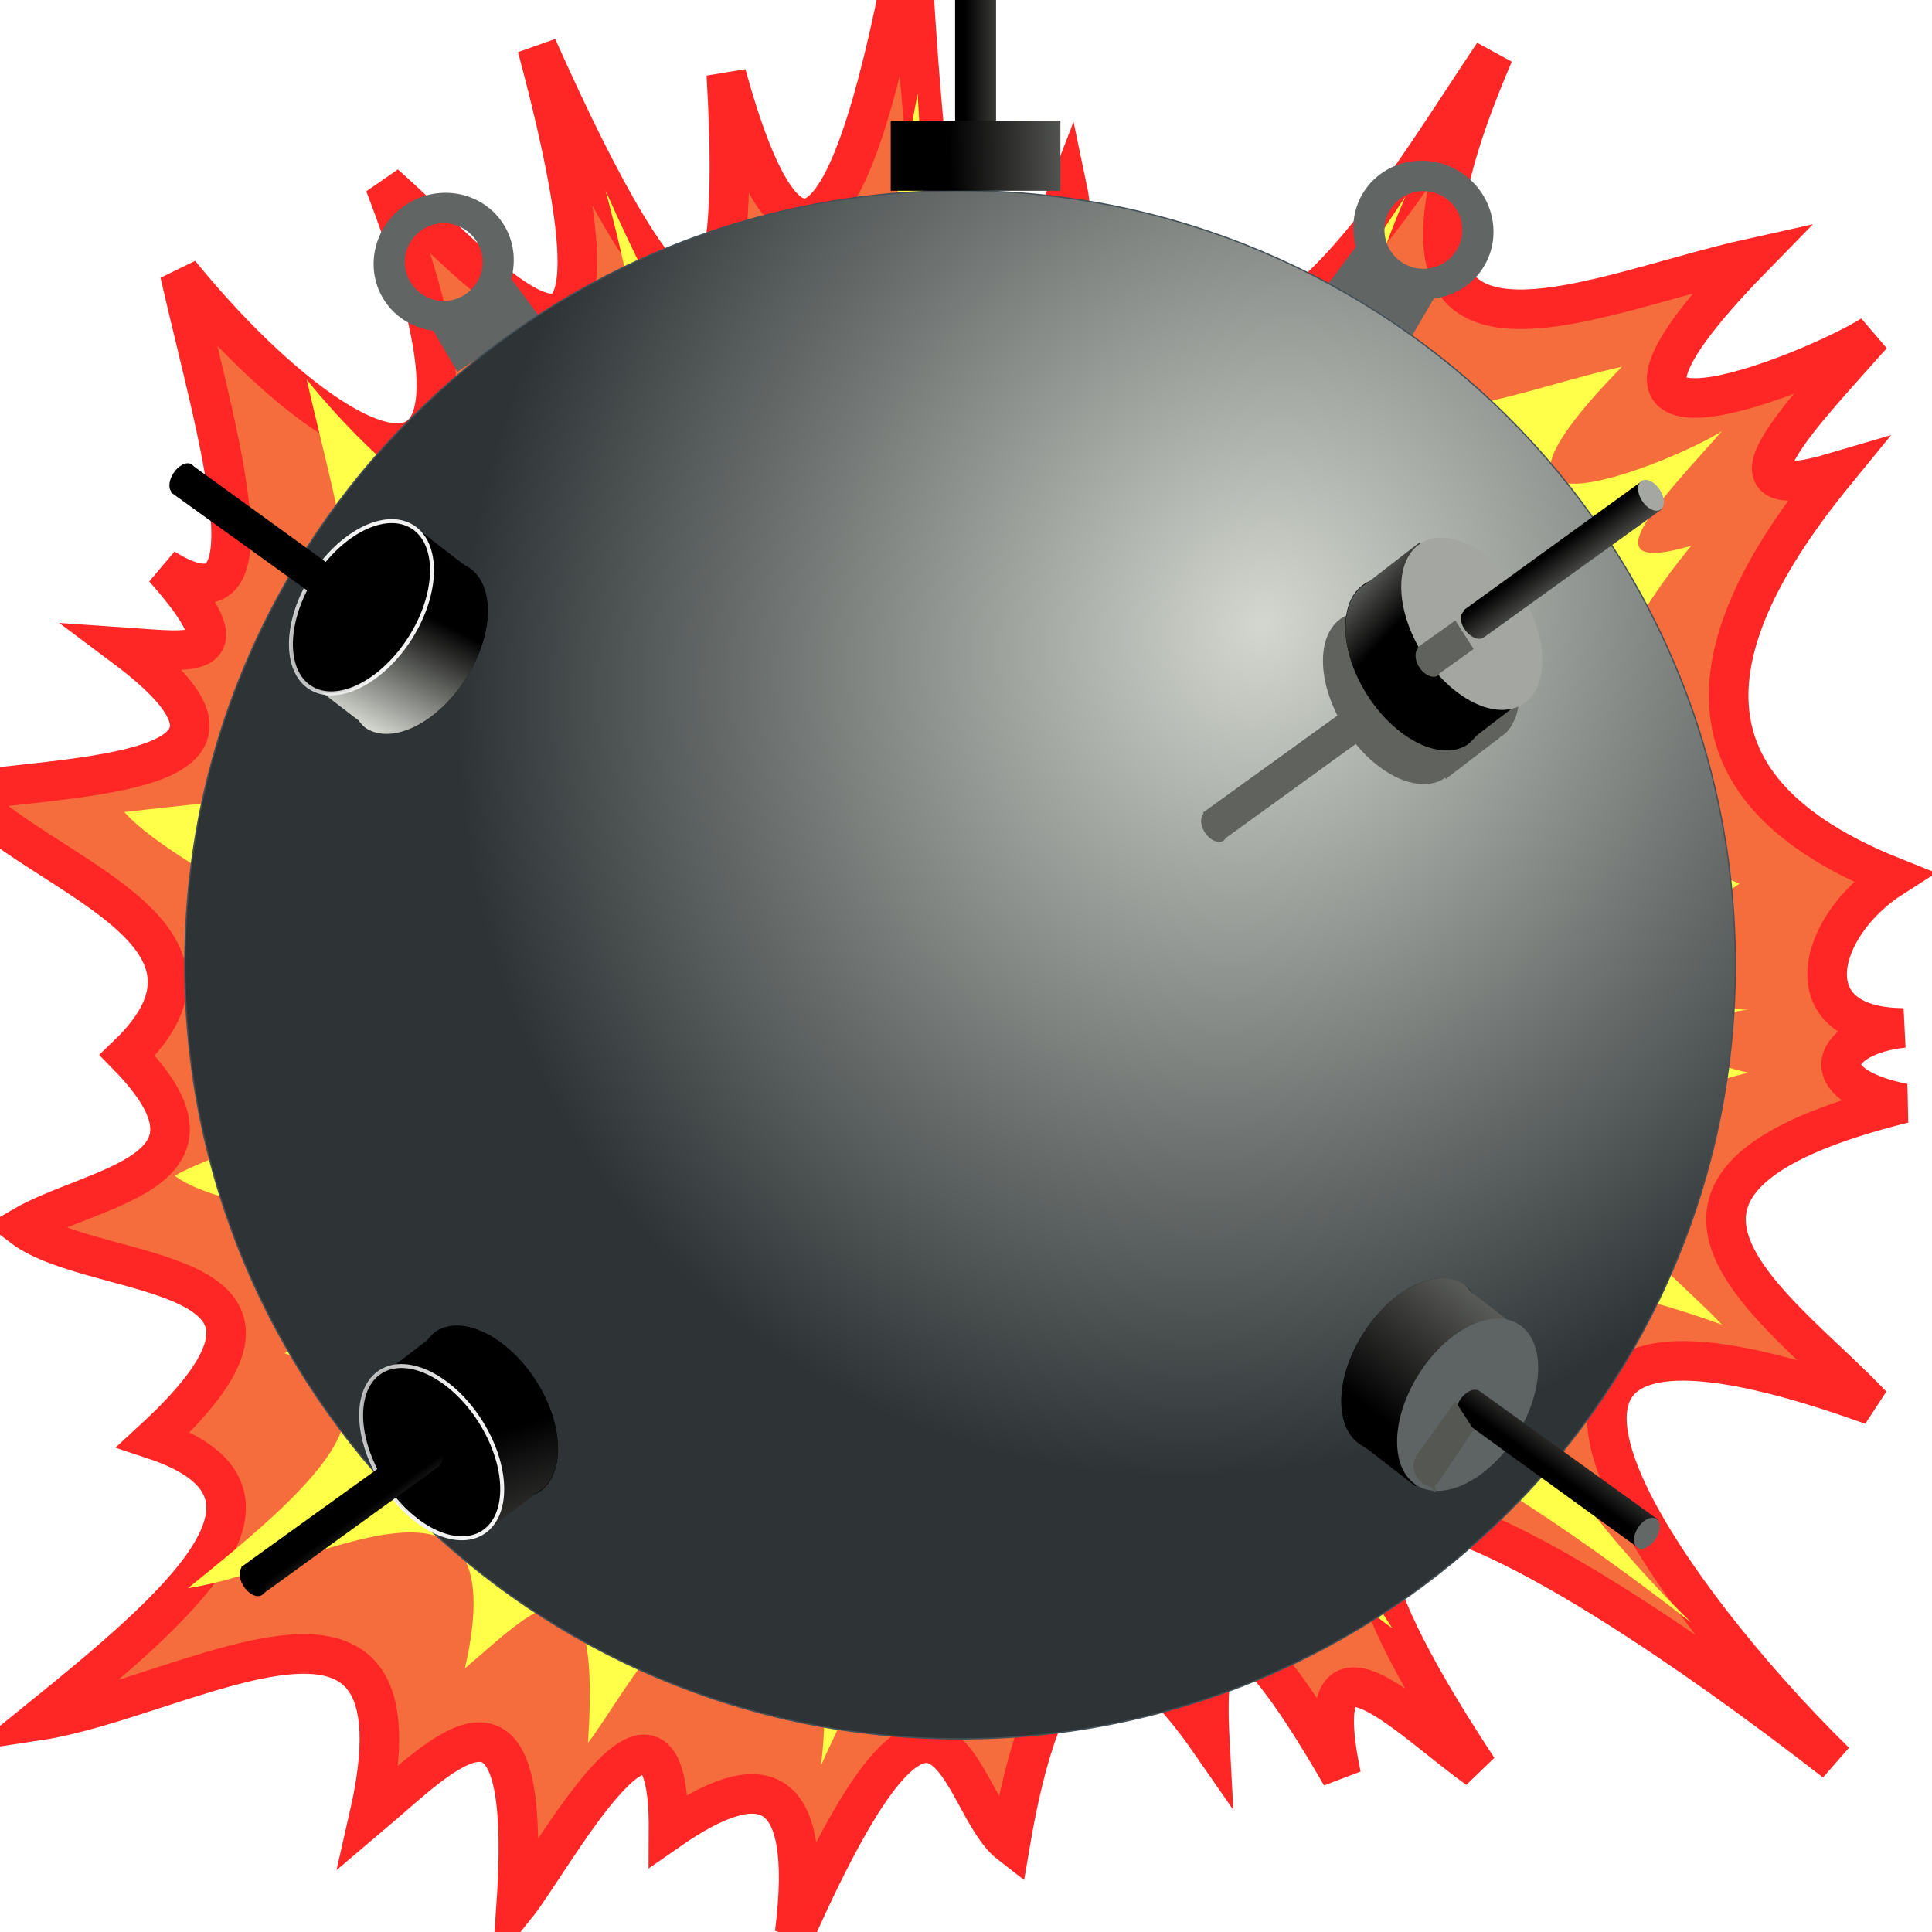 <?xml version="1.0" encoding="utf-8"?>
<!-- Generator: Adobe Illustrator 16.0.0, SVG Export Plug-In . SVG Version: 6.00 Build 0)  -->
<!DOCTYPE svg PUBLIC "-//W3C//DTD SVG 1.1//EN" "http://www.w3.org/Graphics/SVG/1.1/DTD/svg11.dtd">
<svg version="1.1" xmlns="http://www.w3.org/2000/svg" xmlns:xlink="http://www.w3.org/1999/xlink"  xmlns:sodipodi="http://sodipodi.sourceforge.net/DTD/sodipodi-0.dtd" xmlns:inkscape="http://www.inkscape.org/namespaces/inkscape" x="0px" y="0px" width="244px"
	 height="244px" viewBox="-21.592 17.019 244 244" enable-background="new -21.592 17.019 244 244" xml:space="preserve">
<filter  id="filter5338" inkscape:collect="always">
	<feGaussianBlur  stdDeviation="0.197" id="feGaussianBlur5340" inkscape:collect="always"></feGaussianBlur>
</filter>
<g id="explosion">
	<g id="layer4" transform="translate(-142.097,-63.994)" inkscape:label="boom" inkscape:groupmode="layer">
		<path id="path2891" sodipodi:nodetypes="cccccccccccccccccccccccccccccccc" fill="#F56D3C" stroke="#FF2626" stroke-width="5" d="
			M169.097,104.276c14.557,12.979,33.559,36.195,19.246-17.327c16.99,38.105,26.35,44.977,23.893,3.465
			c8.192,29.679,15.922,22.586,23.229-18.192c4.269,79.739,12.212,52.781,19.911,32.92c1.214,5.764-1.667,25.502,4.646,13.86
			c19.454,18.675,36.419-12.385,49.113-31.187c-19.874,46.32,10.846,30.603,32.687,25.773c-28.74,29.429,8.014,14.302,15.099,9.745
			c-9.135,10.308-20.728,22.083-4.646,17.327c-17.953,21.946-20.215,40.115,7.302,51.113c-9.705,6.183-12.878,18.996,1.327,19.059
			c-8.928,0.942-11.962,7.089,0,9.529c-40.758,10.133-15.774,25.639-3.982,38.119c-59.228-21.41-26.163,24.058-4.646,45.048
			c-38.098-29.616-80.706-53.077-45.13,0.867c-9.058-6.455-21.597-20.008-17.257,0.864c-14.129-24.557-17.432-20.011-16.592-4.332
			c-13.771-19.86-21.159-10.934-25.219,12.996c-6.776-5.23-8.191-31.457-27.211,11.263c2.457-19.537-4.255-21.122-15.929-12.995
			c0.143-24.01-14.682,3.83-19.247,9.529c2.186-31.883-8.809-19.526-18.583-11.262c8.08-35.396-23.041-14.971-41.812-12.128
			c18.028-14.574,34.704-28.866,14.601-35.52c24.641-22.69-7.156-19.683-16.592-26.855c9.144-5.308,27.917-6.714,13.274-21.659
			c16.411-15.742-11.264-22.763-20.906-33.353c18.406-2.208,41.329-2.65,20.574-18.192c8.646,0.589,15.516,1.969,4.978-9.963
			c14.775,9.206,6.698-16.604,1.991-37.252C162.204,138.895,187.818,153.079,169.097,104.276L169.097,104.276z"/>
		<g id="path2916" sodipodi:nodetypes="cccccccccccccccccccccccccccccccc">
			<path fill="#FFFE48" d="M180.884,119.55c12.176,10.837,28.069,30.223,16.099-14.468c14.211,31.818,22.04,37.556,19.985,2.894
				c6.852,24.781,13.317,18.859,19.428-15.191c3.571,66.583,10.214,44.073,16.654,27.489c1.016,4.812-1.394,21.294,3.887,11.574
				c16.271,15.594,30.46-10.342,41.078-26.042c-16.623,38.678,9.07,25.554,27.339,21.521c-24.039,24.574,6.703,11.943,12.63,8.138
				c-7.641,8.606-17.338,18.439-3.887,14.468c-15.017,18.325-16.908,33.496,6.106,42.68c-8.116,5.162-10.769,15.862,1.111,15.915
				c-7.467,0.787-10.006,5.918,0,7.956c-34.091,8.463-13.195,21.41-3.331,31.83c-49.539-17.879-21.884,20.088-3.887,37.615
				c-31.865-24.729-67.503-44.319-37.747,0.724c-7.576-5.387-18.064-16.706-14.435,0.724c-11.819-20.506-14.581-16.711-13.877-3.617
				c-11.52-16.583-17.7-9.132-21.094,10.852c-5.668-4.368-6.851-26.267-22.761,9.403c2.055-16.313-3.56-17.638-13.322-10.85
				c0.12-20.05-12.28,3.197-16.099,7.956c1.829-26.623-7.367-16.305-15.543-9.403c6.758-29.556-19.272-12.5-34.972-10.128
				c15.079-12.168,29.027-24.103,12.212-29.659c20.609-18.946-5.985-16.434-13.878-22.424c7.648-4.433,23.35-5.606,11.102-18.085
				c13.727-13.145-9.421-19.009-17.486-27.851c15.396-1.842,34.569-2.213,17.209-15.191c7.232,0.493,12.978,1.645,4.164-8.318
				c12.358,7.688,5.603-13.864,1.666-31.106C175.119,148.456,196.543,160.3,180.884,119.55L180.884,119.55z"/>
		</g>
		<g id="path3704" sodipodi:nodetypes="ccccccccccccccc">
			<path fill="#FAFFAC" d="M207.571,147.404c22.822,45.144,31.923,29.616,26.905-7.08c6.995,35.259,15.198,67.7,14.487-9.294
				c2.468,63.147,25.964,54.279,45.945,7.966c-28.229,38.927-2.974,38.14,29.802,18.145c-28.251,16.849-38.589,34.584,1.656,34.961
				c-56.679,2.611-13.602,12.53,0.828,14.603c-8.551,14.098-63.421-12.059-44.289,43.37c-17.476-55.796-24.546-28.939-26.078,4.426
				c-4.778-31.641-8.756-45.123-26.905-0.885c2.148-57.111-9.182-27.788-23.593-0.886c12.641-37.336-28.257-33.158-28.257-33.158
				c8.303-6.193,18.986-30.866-3.822-33.003c33,15.999,34.27,0.742,17.178-33.412C212.409,187.537,231.301,201.951,207.571,147.404
				L207.571,147.404z"/>
			<path fill="none" stroke="#FF2626" stroke-width="1.034" d="M207.571,147.404c22.822,45.144,31.923,29.616,26.905-7.08
				c6.995,35.259,15.198,67.7,14.487-9.294c2.468,63.147,25.964,54.279,45.945,7.966c-28.229,38.927-2.974,38.14,29.802,18.145
				c-28.251,16.849-38.589,34.584,1.656,34.961c-56.679,2.611-13.602,12.53,0.828,14.603c-8.551,14.098-63.421-12.059-44.289,43.37
				c-17.476-55.796-24.546-28.939-26.078,4.426c-4.778-31.641-8.756-45.123-26.905-0.885c2.148-57.111-9.182-27.788-23.593-0.886
				c12.641-37.336-28.257-33.158-28.257-33.158c8.303-6.193,18.986-30.866-3.822-33.003c33,15.999,34.27,0.742,17.178-33.412
				C212.409,187.537,231.301,201.951,207.571,147.404L207.571,147.404z"/>
		</g>
	</g>
</g>
<g id="mine" xmlns:dc="http://purl.org/dc/elements/1.1/" xmlns:cc="http://creativecommons.org/ns#" xmlns:rdf="http://www.w3.org/1999/02/22-rdf-syntax-ns#" xmlns:svg="http://www.w3.org/2000/svg" xmlns:sodipodi="http://sodipodi.sourceforge.net/DTD/sodipodi-0.dtd" xmlns:inkscape="http://www.inkscape.org/namespaces/inkscape" inkscape:export-ydpi="90" inkscape:export-xdpi="90" inkscape:export-filename="/home/roger/mis-dibujos/open/sea_mine_german.png" inkscape:output_extension="org.inkscape.output.svg.inkscape" sodipodi:docname="sea_mine_german.svg" inkscape:version="0.46" sodipodi:version="0.32">
	<defs>


			<inkscape:perspective  inkscape:vp_z="744.09448 : 526.18109 : 1" inkscape:vp_y="0 : 1000 : 0" inkscape:vp_x="0 : 526.18109 : 1" sodipodi:type="inkscape:persp3d" id="perspective5442" inkscape:persp3d-origin="372.04724 : 350.78739 : 1">
			</inkscape:perspective>
	</defs>

		<sodipodi:namedview  showgrid="false" inkscape:cy="520" inkscape:cx="350" inkscape:zoom="0.35" borderopacity="1.0" bordercolor="#666666" pagecolor="#ffffff" id="base" inkscape:window-y="0" inkscape:window-x="0" inkscape:window-height="662" inkscape:window-width="640" inkscape:current-layer="layer1" inkscape:document-units="px" inkscape:pageshadow="2" inkscape:pageopacity="0.0">
		</sodipodi:namedview>
	<g id="layer1" transform="translate(-250.848,-393.343)" inkscape:label="Capa 1" inkscape:groupmode="layer">
		<path id="path5432" sodipodi:nodetypes="csccccsccsssc" fill="#616665" d="M413.826,432.179c4.098,2.722,5.291,8.169,2.631,12.163
			c-1.431,2.148-3.705,3.417-6.123,3.733l-3.035,5.187l-10.416-6.916l3.614-4.803c-0.642-2.348-0.351-4.934,1.079-7.081
			C404.236,430.468,409.728,429.459,413.826,432.179z M411.737,435.317c-2.259-1.5-5.312-0.887-6.813,1.369
			c-1.502,2.255-0.887,5.304,1.371,6.803c2.26,1.5,5.312,0.887,6.813-1.369C414.61,439.865,413.996,436.817,411.737,435.317z"/>
		<path id="path5424" sodipodi:nodetypes="csccccsccsssc" fill="#616665" d="M280.489,436.238c-4.098,2.721-5.291,8.168-2.63,12.163
			c1.43,2.148,3.705,3.416,6.122,3.733l3.036,5.187l10.416-6.917l-3.615-4.802c0.642-2.349,0.351-4.934-1.079-7.081
			C290.079,434.525,284.588,433.517,280.489,436.238z M282.578,439.375c2.259-1.499,5.311-0.886,6.813,1.369
			c1.502,2.256,0.888,5.304-1.371,6.804s-5.311,0.886-6.813-1.369C279.705,443.923,280.319,440.875,282.578,439.375z"/>

			<radialGradient id="path4393_1_" cx="260.915" cy="1006.878" r="33.375" gradientTransform="matrix(-1.649 2.874 2.564 1.468 -1762.736 -1738.792)" gradientUnits="userSpaceOnUse">
			<stop  offset="0" style="stop-color:#D3D7CF"/>
			<stop  offset="1" style="stop-color:#2E3436"/>
		</radialGradient>

			<path id="path4393" sodipodi:ry="33.125" sodipodi:rx="33.125" sodipodi:cy="42.305397" sodipodi:cx="159.625" sodipodi:type="arc" fill="url(#path4393_1_)" stroke="#445057" stroke-width="0.169" d="
			M448.414,532.207c0,53.994-43.834,97.766-97.906,97.766c-54.071,0-97.905-43.771-97.905-97.766
			c0-53.995,43.833-97.767,97.905-97.767C404.58,434.44,448.414,478.212,448.414,532.207z"/>
		<g id="g5126" transform="matrix(2.956,0,0,2.951,-1173.962,-3671.327)">

				<linearGradient id="rect5091_1_" gradientUnits="userSpaceOnUse" x1="606.075" y1="1057.818" x2="607.7" y2="1057.818" gradientTransform="matrix(2.956 0 0 -2.951 -1275.615 4504.881)">
				<stop  offset="0" style="stop-color:#000000"/>
				<stop  offset="1" style="stop-color:#D3D7CF"/>
			</linearGradient>
			<path id="rect5091" sodipodi:nodetypes="ccccc" fill="url(#rect5091_1_)" d="M515.508,1377.193v11.25h1.75v-11.25H515.508z"/>

				<linearGradient id="path5108_1_" gradientUnits="userSpaceOnUse" x1="609.098" y1="1055.418" x2="613.223" y2="1055.481" gradientTransform="matrix(2.956 0 0 -2.951 -1285.24 4504.818)">
				<stop  offset="0" style="stop-color:#000000"/>
				<stop  offset="1" style="stop-color:#D3D7CF"/>
			</linearGradient>
			<path id="path5108" inkscape:transform-center-y="0.4375" sodipodi:nodetypes="ccccccc" fill="url(#path5108_1_)" d="
				M512.758,1388.318v3h2.75h1.75h2.75v-3H512.758z"/>
		</g>
		<g id="path5266" filter="url(#filter5338)">
			<path fill="#60625E" d="M383.114,516.684c0.198,0.021,0.392-0.009,0.554-0.093c0.164-0.084,0.285-0.202,0.37-0.369l16.44-11.897
				c3.369,4.116,7.881,6.105,10.898,4.52c0.143-0.075,0.238-0.188,0.37-0.276l0.093,0.184l6.373-4.888
				c0.063-0.03,0.122-0.06,0.185-0.093c0.114-0.06,0.17-0.208,0.276-0.276c0.291-0.187,0.594-0.4,0.832-0.646
				c0.299-0.308,0.521-0.625,0.738-1.015c0.22-0.393,0.418-0.828,0.555-1.291c0.136-0.463,0.225-0.955,0.277-1.476
				c0.039-0.393,0.1-0.78,0.092-1.199c-0.002-0.272-0.069-0.549-0.092-0.83c-0.041-0.459-0.092-0.905-0.186-1.384
				c-0.106-0.545-0.193-1.098-0.369-1.66c-0.115-0.376-0.314-0.727-0.462-1.106c-0.116-0.301-0.233-0.621-0.369-0.923
				c-0.286-0.631-0.55-1.308-0.924-1.937c-0.259-0.437-0.546-0.793-0.831-1.199c-0.18-0.257-0.365-0.494-0.555-0.737
				c-0.016-0.021,0.016-0.072,0-0.093c-0.475-0.608-1.052-1.14-1.57-1.66c-0.545-0.551-1.087-1.035-1.662-1.476
				c-1.687-1.296-3.447-2.12-5.08-2.306c-1.088-0.124-2.064-0.007-2.955,0.461c-0.273,0.144-0.532,0.349-0.739,0.554
				c-0.032,0.031-0.062,0.06-0.093,0.092c-0.229,0.198-0.457,0.404-0.646,0.646l-4.525,3.505c-0.361,0.09-0.687,0.196-1.016,0.369
				c-3.326,1.748-3.648,7.183-0.924,12.544l-16.995,12.267l0.093,0.092c-0.434,0.45-0.449,1.41,0.092,2.307
				C381.824,516.161,382.521,516.621,383.114,516.684z"/>
		</g>
		<g id="g5251" transform="matrix(2.956,0,0,2.951,-1160.741,-3666.921)">

				<linearGradient id="path5144_1_" gradientUnits="userSpaceOnUse" x1="475.426" y1="1497.244" x2="479.086" y2="1486.905" gradientTransform="matrix(1.739 -0.915 -0.97 -1.635 1153.611 4291.438)">
				<stop  offset="0" style="stop-color:#000000"/>
				<stop  offset="1" style="stop-color:#000000;stop-opacity:0"/>
			</linearGradient>

				<path id="path5144" sodipodi:ry="6.319767" sodipodi:rx="3.7123106" sodipodi:cy="2.4488652" sodipodi:cx="188.53235" sodipodi:type="arc" fill="url(#path5144_1_)" d="
				M532.908,1408.932c1.147,1.934,1.099,4.017-0.107,4.651c-1.206,0.635-3.114-0.418-4.261-2.353
				c-1.147-1.934-1.1-4.016,0.106-4.651C529.853,1405.945,531.761,1406.998,532.908,1408.932z"/>

				<linearGradient id="path5138_1_" gradientUnits="userSpaceOnUse" x1="617.531" y1="1085.632" x2="615.89" y2="1085.344" gradientTransform="matrix(1.905 2.668 2.571 -1.972 -3437.409 1901.439)">
				<stop  offset="0" style="stop-color:#000000"/>
				<stop  offset="1" style="stop-color:#D3D7CF"/>
			</linearGradient>
			<path id="path5138" fill="url(#path5138_1_)" d="M530.878,1404.875l-2.218,1.719l-0.094,0.063
				c-0.103,0.064-0.198,0.133-0.281,0.219c-0.82,0.842-0.761,2.64,0.25,4.344c1.147,1.933,3.076,3.009,4.281,2.375
				c0.185-0.098,0.307-0.246,0.438-0.406l2.313-1.781L530.878,1404.875z"/>

				<path id="path5186" sodipodi:ry="6.319767" sodipodi:rx="3.7123106" sodipodi:cy="2.4488652" sodipodi:cx="188.53235" sodipodi:type="arc" fill="#A4A7A1" d="
				M535.294,1407.208c1.147,1.934,1.099,4.017-0.107,4.651c-1.206,0.635-3.114-0.418-4.261-2.353
				c-1.147-1.934-1.099-4.016,0.107-4.651C532.24,1404.221,534.147,1405.274,535.294,1407.208z"/>

				<linearGradient id="path5136_1_" gradientUnits="userSpaceOnUse" x1="626.368" y1="1086.934" x2="627.993" y2="1086.934" gradientTransform="matrix(1.481 1.961 1.998 -1.449 -2562.894 1751.946)">
				<stop  offset="0" style="stop-color:#000000"/>
				<stop  offset="1" style="stop-color:#D3D7CF"/>
			</linearGradient>
			<path id="path5136" fill="url(#path5136_1_)" d="M540.378,1402.252l-7.625,5.531l0.031,0.031c-0.182,0.129-0.196,0.442,0,0.75
				c0.209,0.328,0.561,0.514,0.781,0.406c0.021-0.01,0.046-0.017,0.063-0.031l7.625-5.5L540.378,1402.252z"/>

				<path id="path5203" sodipodi:ry="6.319767" sodipodi:rx="3.7123106" sodipodi:cy="2.4488652" sodipodi:cx="188.53235" sodipodi:type="arc" fill="#A5A8A2" d="
				M541.165,1402.652c0.209,0.347,0.201,0.72-0.019,0.834c-0.221,0.114-0.569-0.075-0.779-0.422
				c-0.21-0.347-0.201-0.721,0.019-0.834C540.607,1402.116,540.956,1402.305,541.165,1402.652z"/>
		</g>
		<g id="g5344" transform="matrix(-2.956,0,0,2.951,1850.781,-3669.008)">

				<linearGradient id="path5346_1_" gradientUnits="userSpaceOnUse" x1="602.236" y1="1530.822" x2="605.896" y2="1520.484" gradientTransform="matrix(-1.739 0.915 -0.97 -1.635 3059.977 3360.257)">
				<stop  offset="0" style="stop-color:#000000"/>
				<stop  offset="1" style="stop-color:#000000;stop-opacity:0"/>
			</linearGradient>

				<path id="path5346" sodipodi:ry="6.319767" sodipodi:rx="3.7123106" sodipodi:cy="2.4488652" sodipodi:cx="188.53235" sodipodi:type="arc" fill="url(#path5346_1_)" d="
				M532.908,1408.932c1.147,1.934,1.099,4.016-0.107,4.651c-1.206,0.635-3.114-0.419-4.261-2.353s-1.099-4.016,0.107-4.651
				C529.853,1405.944,531.761,1406.998,532.908,1408.932z"/>

				<linearGradient id="path5348_1_" gradientUnits="userSpaceOnUse" x1="426.272" y1="1052.649" x2="424.632" y2="1052.361" gradientTransform="matrix(-1.905 -2.668 2.571 -1.972 -1364.016 4621.806)">
				<stop  offset="0" style="stop-color:#000000"/>
				<stop  offset="1" style="stop-color:#D3D7CF"/>
			</linearGradient>
			<path id="path5348" fill="url(#path5348_1_)" d="M530.878,1404.875l-2.219,1.719l-0.094,0.063
				c-0.103,0.064-0.197,0.133-0.281,0.219c-0.82,0.842-0.761,2.64,0.25,4.344c1.146,1.933,3.076,3.009,4.281,2.375
				c0.185-0.097,0.307-0.246,0.437-0.406l2.312-1.781L530.878,1404.875z"/>

				<linearGradient id="path5350_1_" gradientUnits="userSpaceOnUse" x1="600.519" y1="1530.032" x2="595.723" y2="1525.521" gradientTransform="matrix(-1.739 0.915 -0.97 -1.635 3062.363 3358.533)">
				<stop  offset="0" style="stop-color:#F2F2F2"/>
				<stop  offset="1" style="stop-color:#F2F2F2;stop-opacity:0"/>
			</linearGradient>

				<path id="path5350" sodipodi:ry="6.319767" sodipodi:rx="3.7123106" sodipodi:cy="2.4488652" sodipodi:cx="188.53235" sodipodi:type="arc" stroke="url(#path5350_1_)" stroke-width="0.169" d="
				M535.294,1407.208c1.147,1.934,1.099,4.017-0.107,4.651s-3.114-0.419-4.261-2.353c-1.147-1.934-1.099-4.017,0.107-4.651
				C532.239,1404.221,534.147,1405.274,535.294,1407.208z"/>

				<linearGradient id="path5352_1_" gradientUnits="userSpaceOnUse" x1="424.571" y1="1044.294" x2="426.196" y2="1044.294" gradientTransform="matrix(-1.481 -1.961 1.998 -1.449 -921.562 3751.067)">
				<stop  offset="0" style="stop-color:#000000"/>
				<stop  offset="1" style="stop-color:#D3D7CF"/>
			</linearGradient>
			<path id="path5352" fill="url(#path5352_1_)" d="M540.378,1402.252l-7.625,5.531l0.031,0.031c-0.182,0.129-0.196,0.443,0,0.75
				c0.209,0.328,0.561,0.514,0.781,0.406c0.021-0.01,0.046-0.017,0.062-0.031l7.625-5.5L540.378,1402.252z"/>

				<path id="path5354" sodipodi:ry="6.319767" sodipodi:rx="3.7123106" sodipodi:cy="2.4488652" sodipodi:cx="188.53235" sodipodi:type="arc" d="
				M541.165,1402.651c0.209,0.347,0.201,0.721-0.019,0.834c-0.22,0.114-0.569-0.075-0.779-0.422c-0.21-0.347-0.201-0.72,0.019-0.834
				C540.607,1402.115,540.956,1402.305,541.165,1402.651z"/>
		</g>
		<g id="g5382" transform="matrix(2.956,0,0,-2.951,-1161.264,4743.838)">

				<linearGradient id="path5384_1_" gradientUnits="userSpaceOnUse" x1="525.191" y1="1263.609" x2="528.851" y2="1273.947" gradientTransform="matrix(1.739 -0.915 0.97 1.635 -1611.082 -178.314)">
				<stop  offset="0" style="stop-color:#000000"/>
				<stop  offset="1" style="stop-color:#000000;stop-opacity:0"/>
			</linearGradient>

				<path id="path5384" sodipodi:ry="6.319767" sodipodi:rx="3.7123106" sodipodi:cy="2.4488652" sodipodi:cx="188.53235" sodipodi:type="arc" fill="url(#path5384_1_)" d="
				M532.908,1408.932c1.147,1.934,1.099,4.017-0.107,4.651c-1.206,0.635-3.114-0.419-4.261-2.353s-1.099-4.017,0.107-4.651
				C529.853,1405.945,531.761,1406.998,532.908,1408.932z"/>

				<linearGradient id="path5386_1_" gradientUnits="userSpaceOnUse" x1="571.131" y1="1729.895" x2="575.901" y2="1729.854" gradientTransform="matrix(1.905 2.668 -2.571 1.972 3888.919 -3527.298)">
				<stop  offset="0" style="stop-color:#000000"/>
				<stop  offset="1" style="stop-color:#D3D7CF"/>
			</linearGradient>
			<path id="path5386" fill="url(#path5386_1_)" d="M530.878,1404.875l-2.219,1.719l-0.094,0.062
				c-0.102,0.065-0.197,0.133-0.281,0.219c-0.821,0.842-0.761,2.64,0.25,4.344c1.147,1.933,3.076,3.009,4.281,2.375
				c0.185-0.097,0.307-0.247,0.437-0.406l2.312-1.781L530.878,1404.875z"/>

				<path id="path5388" sodipodi:ry="6.319767" sodipodi:rx="3.7123106" sodipodi:cy="2.4488652" sodipodi:cx="188.53235" sodipodi:type="arc" fill="#5E6463" d="
				M535.294,1407.209c1.147,1.934,1.099,4.017-0.107,4.651c-1.206,0.635-3.114-0.419-4.261-2.353
				c-1.147-1.934-1.1-4.016,0.106-4.651C532.239,1404.221,534.147,1405.274,535.294,1407.209z"/>

				<linearGradient id="path5390_1_" gradientUnits="userSpaceOnUse" x1="563.691" y1="1716.227" x2="565.847" y2="1716.229" gradientTransform="matrix(1.481 1.961 -1.998 1.449 3131.228 -2186.91)">
				<stop  offset="0" style="stop-color:#000000"/>
				<stop  offset="1" style="stop-color:#D3D7CF"/>
			</linearGradient>
			<path id="path5390" fill="url(#path5390_1_)" d="M540.378,1402.252l-7.625,5.531l0.031,0.031c-0.181,0.129-0.197,0.443,0,0.75
				c0.21,0.328,0.561,0.514,0.781,0.406c0.02-0.01,0.046-0.017,0.062-0.031l7.625-5.5L540.378,1402.252z"/>

				<path id="path5392" sodipodi:ry="6.319767" sodipodi:rx="3.7123106" sodipodi:cy="2.4488652" sodipodi:cx="188.53235" sodipodi:type="arc" fill="#636867" d="
				M541.165,1402.652c0.209,0.347,0.201,0.721-0.02,0.834c-0.22,0.114-0.569-0.075-0.778-0.422c-0.209-0.347-0.201-0.72,0.019-0.834
				C540.607,1402.116,540.956,1402.305,541.165,1402.652z"/>
		</g>
		<g id="path5400" sodipodi:nodetypes="cscccccsc" filter="url(#filter5338)">
			<path fill="#60625E" d="M410.197,495.829c0.197,0.021,0.392-0.009,0.555-0.093c0.162-0.084,0.285-0.202,0.369-0.369l4.248-3.043
				l-2.309-3.598l-4.803,3.413l0.092,0.092c-0.432,0.45-0.449,1.41,0.093,2.307C408.906,495.306,409.603,495.766,410.197,495.829z"
				/>
		</g>
		<g id="path5402" sodipodi:nodetypes="cscccccsc" filter="url(#filter5338)">
			<path fill="#555753" d="M409.92,598.127c0.198,0.021,0.945,1.744,0.555-0.092c-0.038-0.179,0.285-0.202,0.369-0.369l4.525-6.732
				l-2.309-3.598l-5.08,7.102l0.092,0.093c-0.432,0.45-0.449,1.41,0.094,2.306C408.63,597.604,409.326,598.065,409.92,598.127z"/>
		</g>
		<g id="g5404" transform="matrix(-2.956,0,0,-2.951,1859.648,4749.826)">

				<linearGradient id="path5406_1_" gradientUnits="userSpaceOnUse" x1="555.648" y1="1232.765" x2="559.308" y2="1243.104" gradientTransform="matrix(-1.739 0.915 0.97 1.635 298.154 -1116.875)">
				<stop  offset="0" style="stop-color:#000000"/>
				<stop  offset="1" style="stop-color:#000000;stop-opacity:0"/>
			</linearGradient>

				<path id="path5406" sodipodi:ry="6.319767" sodipodi:rx="3.7123106" sodipodi:cy="2.4488652" sodipodi:cx="188.53235" sodipodi:type="arc" fill="url(#path5406_1_)" d="
				M532.908,1408.932c1.147,1.934,1.099,4.017-0.107,4.651c-1.206,0.635-3.114-0.418-4.261-2.353
				c-1.147-1.934-1.099-4.016,0.107-4.651C529.853,1405.945,531.761,1406.998,532.908,1408.932z"/>

				<linearGradient id="path5408_1_" gradientUnits="userSpaceOnUse" x1="475.537" y1="1765.63" x2="480.496" y2="1764.004" gradientTransform="matrix(-1.905 -2.668 -2.571 1.972 5975.398 -803.848)">
				<stop  offset="0" style="stop-color:#000000"/>
				<stop  offset="1" style="stop-color:#D3D7CF"/>
			</linearGradient>
			<path id="path5408" fill="url(#path5408_1_)" d="M530.878,1404.875l-2.219,1.719l-0.094,0.062
				c-0.103,0.064-0.198,0.133-0.281,0.219c-0.82,0.843-0.761,2.64,0.25,4.344c1.147,1.933,3.076,3.009,4.281,2.375
				c0.185-0.097,0.307-0.246,0.437-0.406l2.312-1.781L530.878,1404.875z"/>

				<linearGradient id="path5410_1_" gradientUnits="userSpaceOnUse" x1="553.93" y1="1233.556" x2="549.135" y2="1238.068" gradientTransform="matrix(-1.739 0.915 0.97 1.635 300.541 -1118.599)">
				<stop  offset="0" style="stop-color:#F2F2F2"/>
				<stop  offset="1" style="stop-color:#F2F2F2;stop-opacity:0"/>
			</linearGradient>

				<path id="path5410" sodipodi:ry="6.319767" sodipodi:rx="3.7123106" sodipodi:cy="2.4488652" sodipodi:cx="188.53235" sodipodi:type="arc" stroke="url(#path5410_1_)" stroke-width="0.169" d="
				M535.294,1407.209c1.147,1.934,1.099,4.016-0.107,4.651c-1.206,0.635-3.114-0.419-4.261-2.353
				c-1.147-1.934-1.099-4.016,0.107-4.651C532.239,1404.221,534.147,1405.274,535.294,1407.209z"/>

				<linearGradient id="path5412_1_" gradientUnits="userSpaceOnUse" x1="490.425" y1="1761.604" x2="492.05" y2="1761.604" gradientTransform="matrix(-1.481 -1.961 -1.998 1.449 4782.731 -185.523)">
				<stop  offset="0" style="stop-color:#000000"/>
				<stop  offset="1" style="stop-color:#D3D7CF"/>
			</linearGradient>
			<path id="path5412" fill="url(#path5412_1_)" d="M540.378,1402.252l-7.625,5.531l0.031,0.031c-0.182,0.129-0.196,0.443,0,0.75
				c0.21,0.328,0.561,0.514,0.781,0.406c0.021-0.01,0.046-0.017,0.062-0.031l7.625-5.5L540.378,1402.252z"/>

				<path id="path5414" sodipodi:ry="6.319767" sodipodi:rx="3.7123106" sodipodi:cy="2.4488652" sodipodi:cx="188.53235" sodipodi:type="arc" d="
				M541.165,1402.652c0.21,0.347,0.201,0.721-0.02,0.834c-0.22,0.114-0.569-0.075-0.779-0.422c-0.209-0.347-0.201-0.72,0.02-0.834
				C540.607,1402.116,540.956,1402.305,541.165,1402.652z"/>
		</g>
	</g>
</g>
</svg>
